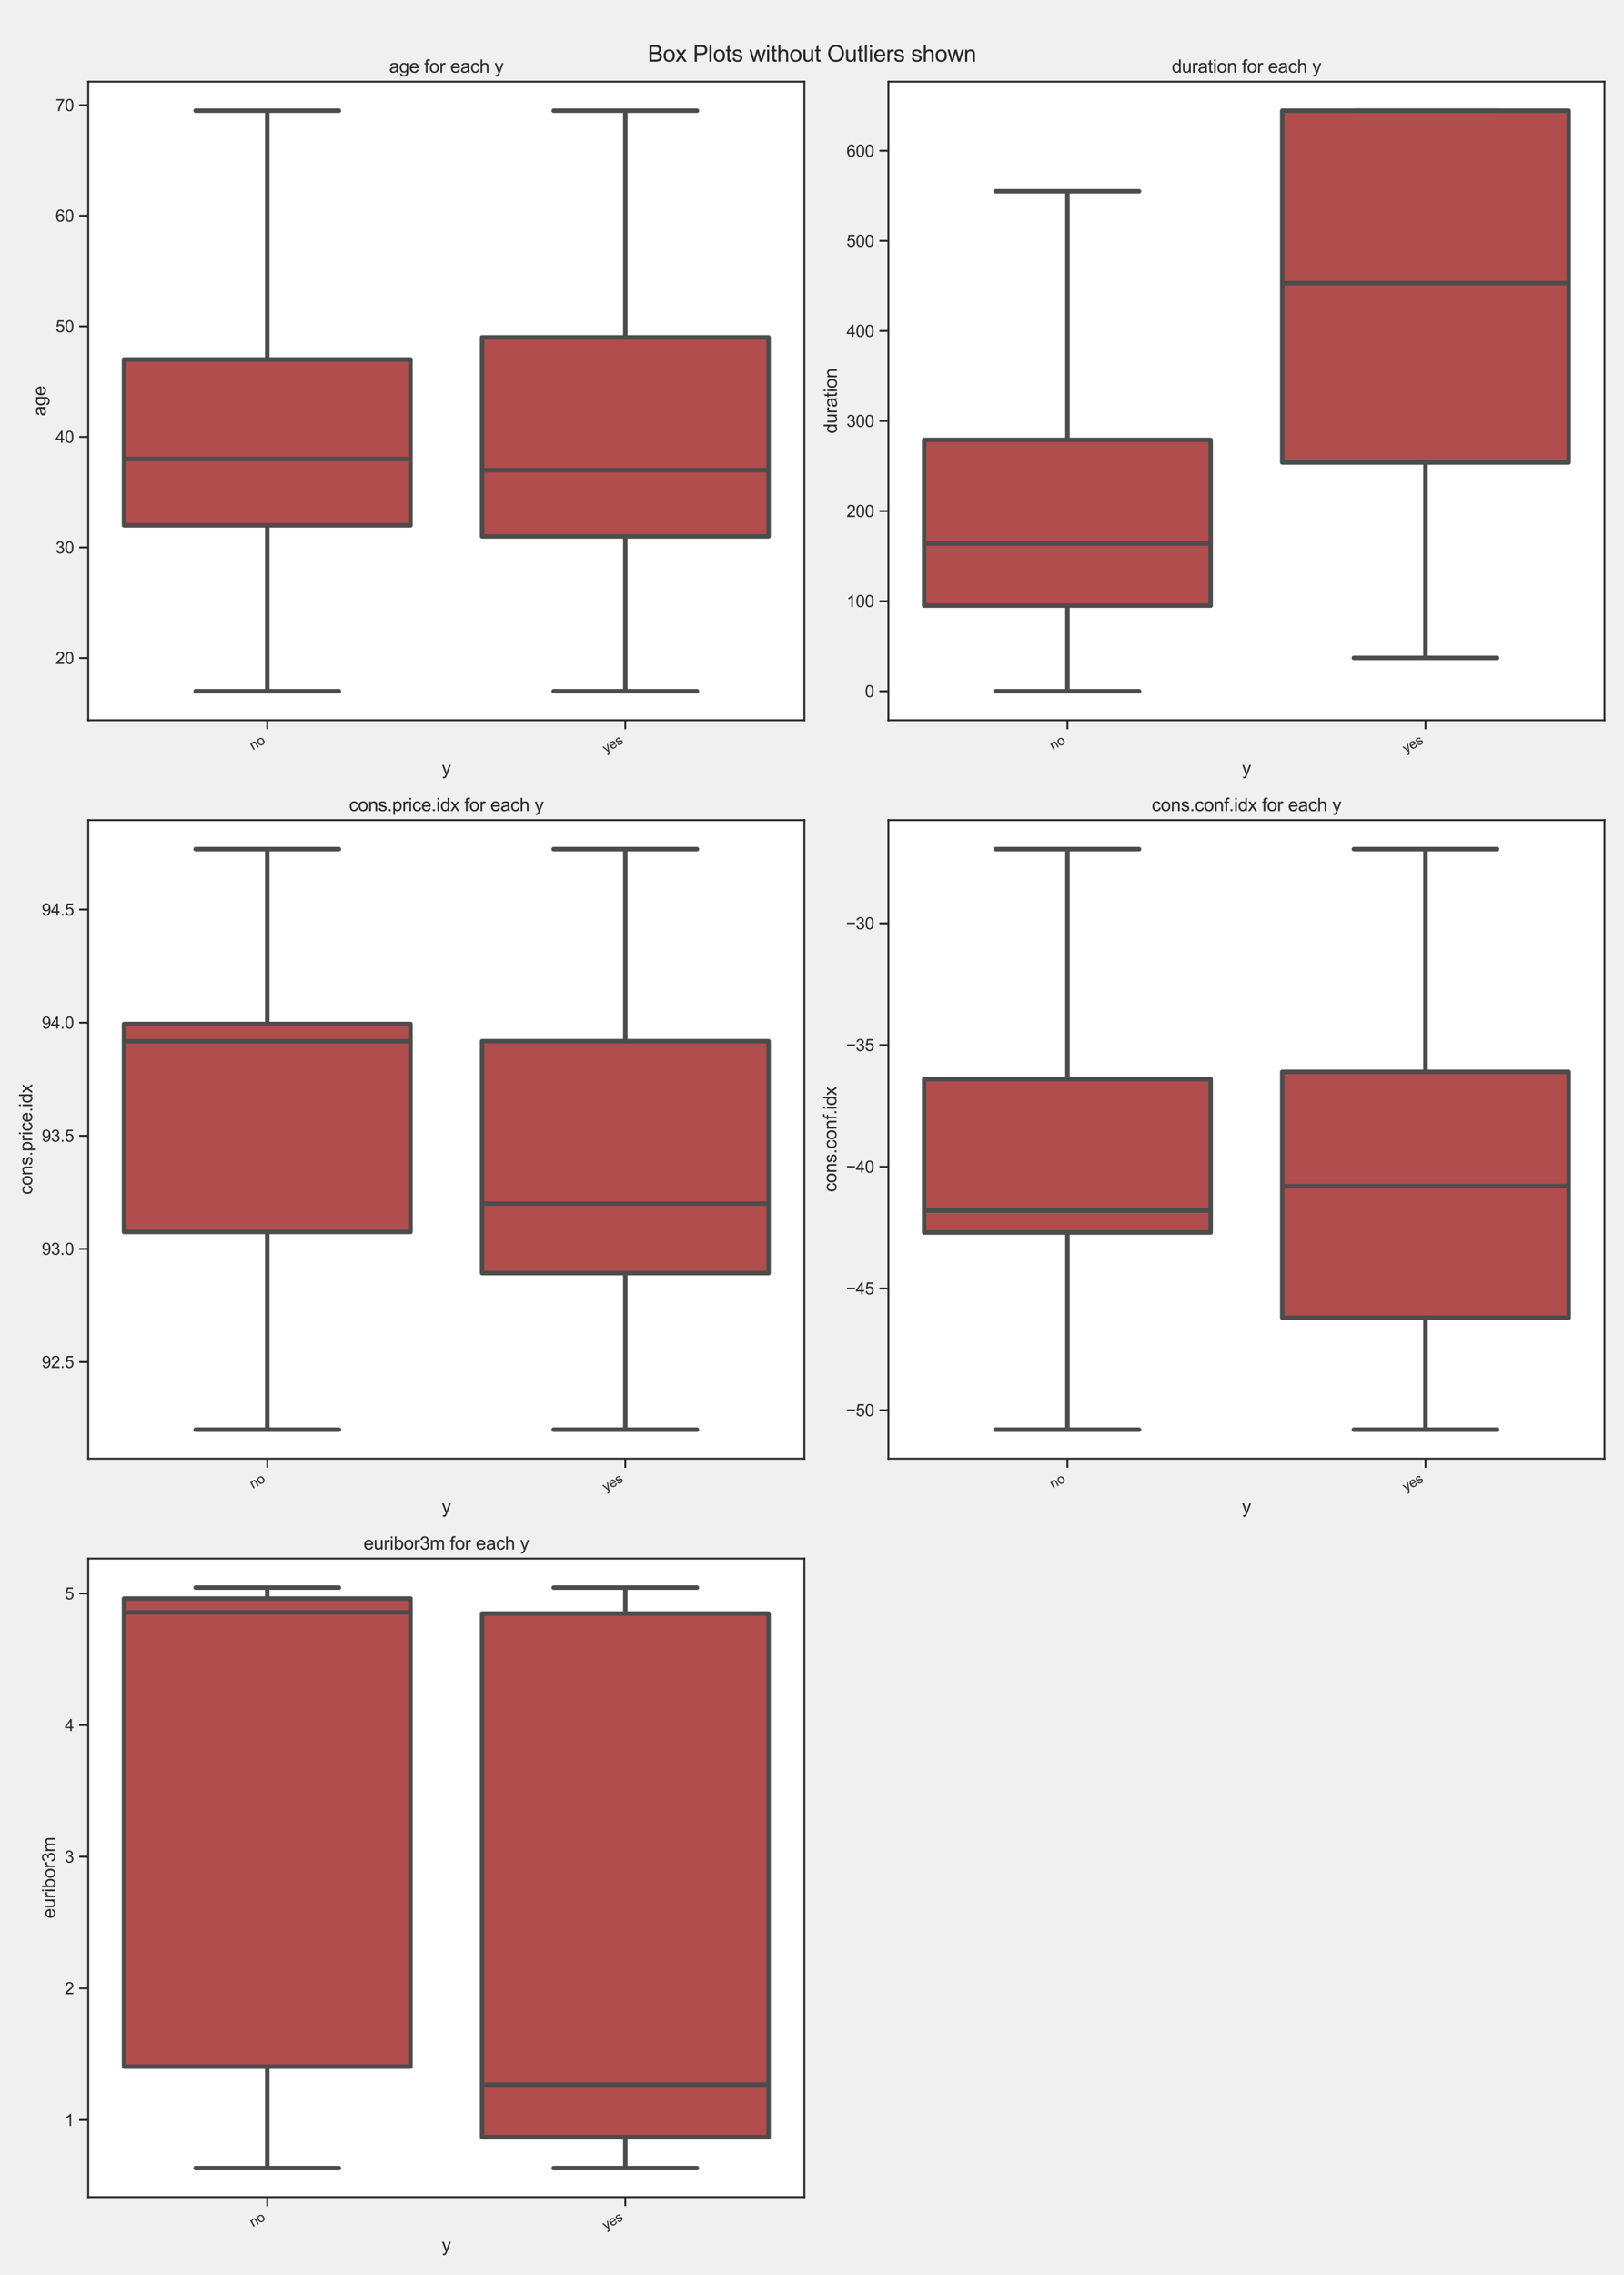 <?xml version="1.0" encoding="utf-8" standalone="no"?>
<!DOCTYPE svg PUBLIC "-//W3C//DTD SVG 1.1//EN"
  "http://www.w3.org/Graphics/SVG/1.1/DTD/svg11.dtd">
<svg xmlns:xlink="http://www.w3.org/1999/xlink" width="1080pt" height="1512pt" viewBox="0 0 1080 1512" xmlns="http://www.w3.org/2000/svg" version="1.1">
 <defs>
  <style type="text/css">*{stroke-linejoin: round; stroke-linecap: butt}</style>
 </defs>
 <g id="figure_1">
  <g id="patch_1">
   <path d="M 0 1512 
L 1080 1512 
L 1080 0 
L 0 0 
z
" style="fill: #f0f0f0"/>
  </g>
  <g id="axes_1">
   <g id="patch_2">
    <path d="M 58.68 478.675 
L 534.915 478.675 
L 534.915 54.296 
L 58.68 54.296 
z
" style="fill: #ffffff"/>
   </g>
   <g id="matplotlib.axis_1">
    <g id="xtick_1">
     <g id="line2d_1">
      <defs>
       <path id="ma56e992028" d="M 0 0 
L 0 6 
" style="stroke: #262626; stroke-width: 1.25"/>
      </defs>
      <g>
       <use xlink:href="#ma56e992028" x="177.739" y="478.675" style="fill: #262626; stroke: #262626; stroke-width: 1.25"/>
      </g>
     </g>
     <g id="text_1">
      <!-- no -->
      <g style="fill: #262626" transform="translate(168.176 498.759) rotate(-30) scale(0.09 -0.09)">
       <defs>
        <path id="ArialMT-6e" d="M 422 0 
L 422 3319 
L 928 3319 
L 928 2847 
Q 1294 3394 1984 3394 
Q 2284 3394 2536 3286 
Q 2788 3178 2913 3003 
Q 3038 2828 3088 2588 
Q 3119 2431 3119 2041 
L 3119 0 
L 2556 0 
L 2556 2019 
Q 2556 2363 2490 2533 
Q 2425 2703 2258 2804 
Q 2091 2906 1866 2906 
Q 1506 2906 1245 2678 
Q 984 2450 984 1813 
L 984 0 
L 422 0 
z
" transform="scale(0.016)"/>
        <path id="ArialMT-6f" d="M 213 1659 
Q 213 2581 725 3025 
Q 1153 3394 1769 3394 
Q 2453 3394 2887 2945 
Q 3322 2497 3322 1706 
Q 3322 1066 3130 698 
Q 2938 331 2570 128 
Q 2203 -75 1769 -75 
Q 1072 -75 642 372 
Q 213 819 213 1659 
z
M 791 1659 
Q 791 1022 1069 705 
Q 1347 388 1769 388 
Q 2188 388 2466 706 
Q 2744 1025 2744 1678 
Q 2744 2294 2464 2611 
Q 2184 2928 1769 2928 
Q 1347 2928 1069 2612 
Q 791 2297 791 1659 
z
" transform="scale(0.016)"/>
       </defs>
       <use xlink:href="#ArialMT-6e"/>
       <use xlink:href="#ArialMT-6f" x="55.615"/>
      </g>
     </g>
    </g>
    <g id="xtick_2">
     <g id="line2d_2">
      <g>
       <use xlink:href="#ma56e992028" x="415.856" y="478.675" style="fill: #262626; stroke: #262626; stroke-width: 1.25"/>
      </g>
     </g>
     <g id="text_2">
      <!-- yes -->
      <g style="fill: #262626" transform="translate(402.781 500.665) rotate(-30) scale(0.09 -0.09)">
       <defs>
        <path id="ArialMT-79" d="M 397 -1278 
L 334 -750 
Q 519 -800 656 -800 
Q 844 -800 956 -737 
Q 1069 -675 1141 -563 
Q 1194 -478 1313 -144 
Q 1328 -97 1363 -6 
L 103 3319 
L 709 3319 
L 1400 1397 
Q 1534 1031 1641 628 
Q 1738 1016 1872 1384 
L 2581 3319 
L 3144 3319 
L 1881 -56 
Q 1678 -603 1566 -809 
Q 1416 -1088 1222 -1217 
Q 1028 -1347 759 -1347 
Q 597 -1347 397 -1278 
z
" transform="scale(0.016)"/>
        <path id="ArialMT-65" d="M 2694 1069 
L 3275 997 
Q 3138 488 2766 206 
Q 2394 -75 1816 -75 
Q 1088 -75 661 373 
Q 234 822 234 1631 
Q 234 2469 665 2931 
Q 1097 3394 1784 3394 
Q 2450 3394 2872 2941 
Q 3294 2488 3294 1666 
Q 3294 1616 3291 1516 
L 816 1516 
Q 847 969 1125 678 
Q 1403 388 1819 388 
Q 2128 388 2347 550 
Q 2566 713 2694 1069 
z
M 847 1978 
L 2700 1978 
Q 2663 2397 2488 2606 
Q 2219 2931 1791 2931 
Q 1403 2931 1139 2672 
Q 875 2413 847 1978 
z
" transform="scale(0.016)"/>
        <path id="ArialMT-73" d="M 197 991 
L 753 1078 
Q 800 744 1014 566 
Q 1228 388 1613 388 
Q 2000 388 2187 545 
Q 2375 703 2375 916 
Q 2375 1106 2209 1216 
Q 2094 1291 1634 1406 
Q 1016 1563 777 1677 
Q 538 1791 414 1992 
Q 291 2194 291 2438 
Q 291 2659 392 2848 
Q 494 3038 669 3163 
Q 800 3259 1026 3326 
Q 1253 3394 1513 3394 
Q 1903 3394 2198 3281 
Q 2494 3169 2634 2976 
Q 2775 2784 2828 2463 
L 2278 2388 
Q 2241 2644 2061 2787 
Q 1881 2931 1553 2931 
Q 1166 2931 1000 2803 
Q 834 2675 834 2503 
Q 834 2394 903 2306 
Q 972 2216 1119 2156 
Q 1203 2125 1616 2013 
Q 2213 1853 2448 1751 
Q 2684 1650 2818 1456 
Q 2953 1263 2953 975 
Q 2953 694 2789 445 
Q 2625 197 2315 61 
Q 2006 -75 1616 -75 
Q 969 -75 630 194 
Q 291 463 197 991 
z
" transform="scale(0.016)"/>
       </defs>
       <use xlink:href="#ArialMT-79"/>
       <use xlink:href="#ArialMT-65" x="50"/>
       <use xlink:href="#ArialMT-73" x="105.615"/>
      </g>
     </g>
    </g>
    <g id="text_3">
     <!-- y -->
     <g style="fill: #262626" transform="translate(293.798 514.754) scale(0.12 -0.12)">
      <use xlink:href="#ArialMT-79"/>
     </g>
    </g>
   </g>
   <g id="matplotlib.axis_2">
    <g id="ytick_1">
     <g id="line2d_3">
      <defs>
       <path id="m5e80b7e2cd" d="M 0 0 
L -6 0 
" style="stroke: #262626; stroke-width: 1.25"/>
      </defs>
      <g>
       <use xlink:href="#m5e80b7e2cd" x="58.68" y="437.339" style="fill: #262626; stroke: #262626; stroke-width: 1.25"/>
      </g>
     </g>
     <g id="text_4">
      <!-- 20 -->
      <g style="fill: #262626" transform="translate(36.946 441.276) scale(0.11 -0.11)">
       <defs>
        <path id="ArialMT-32" d="M 3222 541 
L 3222 0 
L 194 0 
Q 188 203 259 391 
Q 375 700 629 1000 
Q 884 1300 1366 1694 
Q 2113 2306 2375 2664 
Q 2638 3022 2638 3341 
Q 2638 3675 2398 3904 
Q 2159 4134 1775 4134 
Q 1369 4134 1125 3890 
Q 881 3647 878 3216 
L 300 3275 
Q 359 3922 746 4261 
Q 1134 4600 1788 4600 
Q 2447 4600 2831 4234 
Q 3216 3869 3216 3328 
Q 3216 3053 3103 2787 
Q 2991 2522 2730 2228 
Q 2469 1934 1863 1422 
Q 1356 997 1212 845 
Q 1069 694 975 541 
L 3222 541 
z
" transform="scale(0.016)"/>
        <path id="ArialMT-30" d="M 266 2259 
Q 266 3072 433 3567 
Q 600 4063 929 4331 
Q 1259 4600 1759 4600 
Q 2128 4600 2406 4451 
Q 2684 4303 2865 4023 
Q 3047 3744 3150 3342 
Q 3253 2941 3253 2259 
Q 3253 1453 3087 958 
Q 2922 463 2592 192 
Q 2263 -78 1759 -78 
Q 1097 -78 719 397 
Q 266 969 266 2259 
z
M 844 2259 
Q 844 1131 1108 757 
Q 1372 384 1759 384 
Q 2147 384 2411 759 
Q 2675 1134 2675 2259 
Q 2675 3391 2411 3762 
Q 2147 4134 1753 4134 
Q 1366 4134 1134 3806 
Q 844 3388 844 2259 
z
" transform="scale(0.016)"/>
       </defs>
       <use xlink:href="#ArialMT-32"/>
       <use xlink:href="#ArialMT-30" x="55.615"/>
      </g>
     </g>
    </g>
    <g id="ytick_2">
     <g id="line2d_4">
      <g>
       <use xlink:href="#m5e80b7e2cd" x="58.68" y="363.854" style="fill: #262626; stroke: #262626; stroke-width: 1.25"/>
      </g>
     </g>
     <g id="text_5">
      <!-- 30 -->
      <g style="fill: #262626" transform="translate(36.946 367.791) scale(0.11 -0.11)">
       <defs>
        <path id="ArialMT-33" d="M 269 1209 
L 831 1284 
Q 928 806 1161 595 
Q 1394 384 1728 384 
Q 2125 384 2398 659 
Q 2672 934 2672 1341 
Q 2672 1728 2419 1979 
Q 2166 2231 1775 2231 
Q 1616 2231 1378 2169 
L 1441 2663 
Q 1497 2656 1531 2656 
Q 1891 2656 2178 2843 
Q 2466 3031 2466 3422 
Q 2466 3731 2256 3934 
Q 2047 4138 1716 4138 
Q 1388 4138 1169 3931 
Q 950 3725 888 3313 
L 325 3413 
Q 428 3978 793 4289 
Q 1159 4600 1703 4600 
Q 2078 4600 2393 4439 
Q 2709 4278 2876 4000 
Q 3044 3722 3044 3409 
Q 3044 3113 2884 2869 
Q 2725 2625 2413 2481 
Q 2819 2388 3044 2092 
Q 3269 1797 3269 1353 
Q 3269 753 2831 336 
Q 2394 -81 1725 -81 
Q 1122 -81 723 278 
Q 325 638 269 1209 
z
" transform="scale(0.016)"/>
       </defs>
       <use xlink:href="#ArialMT-33"/>
       <use xlink:href="#ArialMT-30" x="55.615"/>
      </g>
     </g>
    </g>
    <g id="ytick_3">
     <g id="line2d_5">
      <g>
       <use xlink:href="#m5e80b7e2cd" x="58.68" y="290.368" style="fill: #262626; stroke: #262626; stroke-width: 1.25"/>
      </g>
     </g>
     <g id="text_6">
      <!-- 40 -->
      <g style="fill: #262626" transform="translate(36.946 294.305) scale(0.11 -0.11)">
       <defs>
        <path id="ArialMT-34" d="M 2069 0 
L 2069 1097 
L 81 1097 
L 81 1613 
L 2172 4581 
L 2631 4581 
L 2631 1613 
L 3250 1613 
L 3250 1097 
L 2631 1097 
L 2631 0 
L 2069 0 
z
M 2069 1613 
L 2069 3678 
L 634 1613 
L 2069 1613 
z
" transform="scale(0.016)"/>
       </defs>
       <use xlink:href="#ArialMT-34"/>
       <use xlink:href="#ArialMT-30" x="55.615"/>
      </g>
     </g>
    </g>
    <g id="ytick_4">
     <g id="line2d_6">
      <g>
       <use xlink:href="#m5e80b7e2cd" x="58.68" y="216.883" style="fill: #262626; stroke: #262626; stroke-width: 1.25"/>
      </g>
     </g>
     <g id="text_7">
      <!-- 50 -->
      <g style="fill: #262626" transform="translate(36.946 220.82) scale(0.11 -0.11)">
       <defs>
        <path id="ArialMT-35" d="M 266 1200 
L 856 1250 
Q 922 819 1161 601 
Q 1400 384 1738 384 
Q 2144 384 2425 690 
Q 2706 997 2706 1503 
Q 2706 1984 2436 2262 
Q 2166 2541 1728 2541 
Q 1456 2541 1237 2417 
Q 1019 2294 894 2097 
L 366 2166 
L 809 4519 
L 3088 4519 
L 3088 3981 
L 1259 3981 
L 1013 2750 
Q 1425 3038 1878 3038 
Q 2478 3038 2890 2622 
Q 3303 2206 3303 1553 
Q 3303 931 2941 478 
Q 2500 -78 1738 -78 
Q 1113 -78 717 272 
Q 322 622 266 1200 
z
" transform="scale(0.016)"/>
       </defs>
       <use xlink:href="#ArialMT-35"/>
       <use xlink:href="#ArialMT-30" x="55.615"/>
      </g>
     </g>
    </g>
    <g id="ytick_5">
     <g id="line2d_7">
      <g>
       <use xlink:href="#m5e80b7e2cd" x="58.68" y="143.397" style="fill: #262626; stroke: #262626; stroke-width: 1.25"/>
      </g>
     </g>
     <g id="text_8">
      <!-- 60 -->
      <g style="fill: #262626" transform="translate(36.946 147.334) scale(0.11 -0.11)">
       <defs>
        <path id="ArialMT-36" d="M 3184 3459 
L 2625 3416 
Q 2550 3747 2413 3897 
Q 2184 4138 1850 4138 
Q 1581 4138 1378 3988 
Q 1113 3794 959 3422 
Q 806 3050 800 2363 
Q 1003 2672 1297 2822 
Q 1591 2972 1913 2972 
Q 2475 2972 2870 2558 
Q 3266 2144 3266 1488 
Q 3266 1056 3080 686 
Q 2894 316 2569 119 
Q 2244 -78 1831 -78 
Q 1128 -78 684 439 
Q 241 956 241 2144 
Q 241 3472 731 4075 
Q 1159 4600 1884 4600 
Q 2425 4600 2770 4297 
Q 3116 3994 3184 3459 
z
M 888 1484 
Q 888 1194 1011 928 
Q 1134 663 1356 523 
Q 1578 384 1822 384 
Q 2178 384 2434 671 
Q 2691 959 2691 1453 
Q 2691 1928 2437 2201 
Q 2184 2475 1800 2475 
Q 1419 2475 1153 2201 
Q 888 1928 888 1484 
z
" transform="scale(0.016)"/>
       </defs>
       <use xlink:href="#ArialMT-36"/>
       <use xlink:href="#ArialMT-30" x="55.615"/>
      </g>
     </g>
    </g>
    <g id="ytick_6">
     <g id="line2d_8">
      <g>
       <use xlink:href="#m5e80b7e2cd" x="58.68" y="69.912" style="fill: #262626; stroke: #262626; stroke-width: 1.25"/>
      </g>
     </g>
     <g id="text_9">
      <!-- 70 -->
      <g style="fill: #262626" transform="translate(36.946 73.849) scale(0.11 -0.11)">
       <defs>
        <path id="ArialMT-37" d="M 303 3981 
L 303 4522 
L 3269 4522 
L 3269 4084 
Q 2831 3619 2401 2847 
Q 1972 2075 1738 1259 
Q 1569 684 1522 0 
L 944 0 
Q 953 541 1156 1306 
Q 1359 2072 1739 2783 
Q 2119 3494 2547 3981 
L 303 3981 
z
" transform="scale(0.016)"/>
       </defs>
       <use xlink:href="#ArialMT-37"/>
       <use xlink:href="#ArialMT-30" x="55.615"/>
      </g>
     </g>
    </g>
    <g id="text_10">
     <!-- age -->
     <g style="fill: #262626" transform="translate(30.42 276.495) rotate(-90) scale(0.12 -0.12)">
      <defs>
       <path id="ArialMT-61" d="M 2588 409 
Q 2275 144 1986 34 
Q 1697 -75 1366 -75 
Q 819 -75 525 192 
Q 231 459 231 875 
Q 231 1119 342 1320 
Q 453 1522 633 1644 
Q 813 1766 1038 1828 
Q 1203 1872 1538 1913 
Q 2219 1994 2541 2106 
Q 2544 2222 2544 2253 
Q 2544 2597 2384 2738 
Q 2169 2928 1744 2928 
Q 1347 2928 1158 2789 
Q 969 2650 878 2297 
L 328 2372 
Q 403 2725 575 2942 
Q 747 3159 1072 3276 
Q 1397 3394 1825 3394 
Q 2250 3394 2515 3294 
Q 2781 3194 2906 3042 
Q 3031 2891 3081 2659 
Q 3109 2516 3109 2141 
L 3109 1391 
Q 3109 606 3145 398 
Q 3181 191 3288 0 
L 2700 0 
Q 2613 175 2588 409 
z
M 2541 1666 
Q 2234 1541 1622 1453 
Q 1275 1403 1131 1340 
Q 988 1278 909 1158 
Q 831 1038 831 891 
Q 831 666 1001 516 
Q 1172 366 1500 366 
Q 1825 366 2078 508 
Q 2331 650 2450 897 
Q 2541 1088 2541 1459 
L 2541 1666 
z
" transform="scale(0.016)"/>
       <path id="ArialMT-67" d="M 319 -275 
L 866 -356 
Q 900 -609 1056 -725 
Q 1266 -881 1628 -881 
Q 2019 -881 2231 -725 
Q 2444 -569 2519 -288 
Q 2563 -116 2559 434 
Q 2191 0 1641 0 
Q 956 0 581 494 
Q 206 988 206 1678 
Q 206 2153 378 2554 
Q 550 2956 876 3175 
Q 1203 3394 1644 3394 
Q 2231 3394 2613 2919 
L 2613 3319 
L 3131 3319 
L 3131 450 
Q 3131 -325 2973 -648 
Q 2816 -972 2473 -1159 
Q 2131 -1347 1631 -1347 
Q 1038 -1347 672 -1080 
Q 306 -813 319 -275 
z
M 784 1719 
Q 784 1066 1043 766 
Q 1303 466 1694 466 
Q 2081 466 2343 764 
Q 2606 1063 2606 1700 
Q 2606 2309 2336 2618 
Q 2066 2928 1684 2928 
Q 1309 2928 1046 2623 
Q 784 2319 784 1719 
z
" transform="scale(0.016)"/>
      </defs>
      <use xlink:href="#ArialMT-61"/>
      <use xlink:href="#ArialMT-67" x="55.615"/>
      <use xlink:href="#ArialMT-65" x="111.23"/>
     </g>
    </g>
   </g>
   <g id="patch_3">
    <path d="M 82.492 349.157 
L 272.986 349.157 
L 272.986 238.929 
L 82.492 238.929 
L 82.492 349.157 
z
" clip-path="url(#p82aac3e88a)" style="fill: #b24d4e; stroke: #4c4c4c; stroke-width: 3; stroke-linejoin: miter"/>
   </g>
   <g id="line2d_9">
    <path d="M 177.739 349.157 
L 177.739 459.385 
" clip-path="url(#p82aac3e88a)" style="fill: none; stroke: #4c4c4c; stroke-width: 3"/>
   </g>
   <g id="line2d_10">
    <path d="M 177.739 238.929 
L 177.739 73.586 
" clip-path="url(#p82aac3e88a)" style="fill: none; stroke: #4c4c4c; stroke-width: 3"/>
   </g>
   <g id="line2d_11">
    <path d="M 130.115 459.385 
L 225.362 459.385 
" clip-path="url(#p82aac3e88a)" style="fill: none; stroke: #4c4c4c; stroke-width: 3; stroke-linecap: round"/>
   </g>
   <g id="line2d_12">
    <path d="M 130.115 73.586 
L 225.362 73.586 
" clip-path="url(#p82aac3e88a)" style="fill: none; stroke: #4c4c4c; stroke-width: 3; stroke-linecap: round"/>
   </g>
   <g id="patch_4">
    <path d="M 320.609 356.505 
L 511.103 356.505 
L 511.103 224.231 
L 320.609 224.231 
L 320.609 356.505 
z
" clip-path="url(#p82aac3e88a)" style="fill: #b24d4e; stroke: #4c4c4c; stroke-width: 3; stroke-linejoin: miter"/>
   </g>
   <g id="line2d_13">
    <path d="M 415.856 356.505 
L 415.856 459.385 
" clip-path="url(#p82aac3e88a)" style="fill: none; stroke: #4c4c4c; stroke-width: 3"/>
   </g>
   <g id="line2d_14">
    <path d="M 415.856 224.231 
L 415.856 73.586 
" clip-path="url(#p82aac3e88a)" style="fill: none; stroke: #4c4c4c; stroke-width: 3"/>
   </g>
   <g id="line2d_15">
    <path d="M 368.233 459.385 
L 463.48 459.385 
" clip-path="url(#p82aac3e88a)" style="fill: none; stroke: #4c4c4c; stroke-width: 3; stroke-linecap: round"/>
   </g>
   <g id="line2d_16">
    <path d="M 368.233 73.586 
L 463.48 73.586 
" clip-path="url(#p82aac3e88a)" style="fill: none; stroke: #4c4c4c; stroke-width: 3; stroke-linecap: round"/>
   </g>
   <g id="line2d_17">
    <path d="M 82.492 305.066 
L 272.986 305.066 
" clip-path="url(#p82aac3e88a)" style="fill: none; stroke: #4c4c4c; stroke-width: 3"/>
   </g>
   <g id="line2d_18">
    <path d="M 320.609 312.414 
L 511.103 312.414 
" clip-path="url(#p82aac3e88a)" style="fill: none; stroke: #4c4c4c; stroke-width: 3"/>
   </g>
   <g id="patch_5">
    <path d="M 58.68 478.675 
L 58.68 54.296 
" style="fill: none; stroke: #262626; stroke-width: 1.25; stroke-linejoin: miter; stroke-linecap: square"/>
   </g>
   <g id="patch_6">
    <path d="M 534.915 478.675 
L 534.915 54.296 
" style="fill: none; stroke: #262626; stroke-width: 1.25; stroke-linejoin: miter; stroke-linecap: square"/>
   </g>
   <g id="patch_7">
    <path d="M 58.68 478.675 
L 534.915 478.675 
" style="fill: none; stroke: #262626; stroke-width: 1.25; stroke-linejoin: miter; stroke-linecap: square"/>
   </g>
   <g id="patch_8">
    <path d="M 58.68 54.296 
L 534.915 54.296 
" style="fill: none; stroke: #262626; stroke-width: 1.25; stroke-linejoin: miter; stroke-linecap: square"/>
   </g>
   <g id="text_11">
    <!-- age for each y -->
    <g style="fill: #262626" transform="translate(258.776 48.296) scale(0.12 -0.12)">
     <defs>
      <path id="ArialMT-20" transform="scale(0.016)"/>
      <path id="ArialMT-66" d="M 556 0 
L 556 2881 
L 59 2881 
L 59 3319 
L 556 3319 
L 556 3672 
Q 556 4006 616 4169 
Q 697 4388 901 4523 
Q 1106 4659 1475 4659 
Q 1713 4659 2000 4603 
L 1916 4113 
Q 1741 4144 1584 4144 
Q 1328 4144 1222 4034 
Q 1116 3925 1116 3625 
L 1116 3319 
L 1763 3319 
L 1763 2881 
L 1116 2881 
L 1116 0 
L 556 0 
z
" transform="scale(0.016)"/>
      <path id="ArialMT-72" d="M 416 0 
L 416 3319 
L 922 3319 
L 922 2816 
Q 1116 3169 1280 3281 
Q 1444 3394 1641 3394 
Q 1925 3394 2219 3213 
L 2025 2691 
Q 1819 2813 1613 2813 
Q 1428 2813 1281 2702 
Q 1134 2591 1072 2394 
Q 978 2094 978 1738 
L 978 0 
L 416 0 
z
" transform="scale(0.016)"/>
      <path id="ArialMT-63" d="M 2588 1216 
L 3141 1144 
Q 3050 572 2676 248 
Q 2303 -75 1759 -75 
Q 1078 -75 664 370 
Q 250 816 250 1647 
Q 250 2184 428 2587 
Q 606 2991 970 3192 
Q 1334 3394 1763 3394 
Q 2303 3394 2647 3120 
Q 2991 2847 3088 2344 
L 2541 2259 
Q 2463 2594 2264 2762 
Q 2066 2931 1784 2931 
Q 1359 2931 1093 2626 
Q 828 2322 828 1663 
Q 828 994 1084 691 
Q 1341 388 1753 388 
Q 2084 388 2306 591 
Q 2528 794 2588 1216 
z
" transform="scale(0.016)"/>
      <path id="ArialMT-68" d="M 422 0 
L 422 4581 
L 984 4581 
L 984 2938 
Q 1378 3394 1978 3394 
Q 2347 3394 2619 3248 
Q 2891 3103 3008 2847 
Q 3125 2591 3125 2103 
L 3125 0 
L 2563 0 
L 2563 2103 
Q 2563 2525 2380 2717 
Q 2197 2909 1863 2909 
Q 1613 2909 1392 2779 
Q 1172 2650 1078 2428 
Q 984 2206 984 1816 
L 984 0 
L 422 0 
z
" transform="scale(0.016)"/>
     </defs>
     <use xlink:href="#ArialMT-61"/>
     <use xlink:href="#ArialMT-67" x="55.615"/>
     <use xlink:href="#ArialMT-65" x="111.23"/>
     <use xlink:href="#ArialMT-20" x="166.846"/>
     <use xlink:href="#ArialMT-66" x="194.629"/>
     <use xlink:href="#ArialMT-6f" x="222.412"/>
     <use xlink:href="#ArialMT-72" x="278.027"/>
     <use xlink:href="#ArialMT-20" x="311.328"/>
     <use xlink:href="#ArialMT-65" x="339.111"/>
     <use xlink:href="#ArialMT-61" x="394.727"/>
     <use xlink:href="#ArialMT-63" x="450.342"/>
     <use xlink:href="#ArialMT-68" x="500.342"/>
     <use xlink:href="#ArialMT-20" x="555.957"/>
     <use xlink:href="#ArialMT-79" x="583.74"/>
    </g>
   </g>
  </g>
  <g id="axes_2">
   <g id="patch_9">
    <path d="M 590.805 478.675 
L 1067.04 478.675 
L 1067.04 54.296 
L 590.805 54.296 
z
" style="fill: #ffffff"/>
   </g>
   <g id="matplotlib.axis_3">
    <g id="xtick_3">
     <g id="line2d_19">
      <g>
       <use xlink:href="#ma56e992028" x="709.864" y="478.675" style="fill: #262626; stroke: #262626; stroke-width: 1.25"/>
      </g>
     </g>
     <g id="text_12">
      <!-- no -->
      <g style="fill: #262626" transform="translate(700.301 498.759) rotate(-30) scale(0.09 -0.09)">
       <use xlink:href="#ArialMT-6e"/>
       <use xlink:href="#ArialMT-6f" x="55.615"/>
      </g>
     </g>
    </g>
    <g id="xtick_4">
     <g id="line2d_20">
      <g>
       <use xlink:href="#ma56e992028" x="947.981" y="478.675" style="fill: #262626; stroke: #262626; stroke-width: 1.25"/>
      </g>
     </g>
     <g id="text_13">
      <!-- yes -->
      <g style="fill: #262626" transform="translate(934.906 500.665) rotate(-30) scale(0.09 -0.09)">
       <use xlink:href="#ArialMT-79"/>
       <use xlink:href="#ArialMT-65" x="50"/>
       <use xlink:href="#ArialMT-73" x="105.615"/>
      </g>
     </g>
    </g>
    <g id="text_14">
     <!-- y -->
     <g style="fill: #262626" transform="translate(825.923 514.754) scale(0.12 -0.12)">
      <use xlink:href="#ArialMT-79"/>
     </g>
    </g>
   </g>
   <g id="matplotlib.axis_4">
    <g id="ytick_7">
     <g id="line2d_21">
      <g>
       <use xlink:href="#m5e80b7e2cd" x="590.805" y="459.385" style="fill: #262626; stroke: #262626; stroke-width: 1.25"/>
      </g>
     </g>
     <g id="text_15">
      <!-- 0 -->
      <g style="fill: #262626" transform="translate(575.188 463.322) scale(0.11 -0.11)">
       <use xlink:href="#ArialMT-30"/>
      </g>
     </g>
    </g>
    <g id="ytick_8">
     <g id="line2d_22">
      <g>
       <use xlink:href="#m5e80b7e2cd" x="590.805" y="399.525" style="fill: #262626; stroke: #262626; stroke-width: 1.25"/>
      </g>
     </g>
     <g id="text_16">
      <!-- 100 -->
      <g style="fill: #262626" transform="translate(562.954 403.462) scale(0.11 -0.11)">
       <defs>
        <path id="ArialMT-31" d="M 2384 0 
L 1822 0 
L 1822 3584 
Q 1619 3391 1289 3197 
Q 959 3003 697 2906 
L 697 3450 
Q 1169 3672 1522 3987 
Q 1875 4303 2022 4600 
L 2384 4600 
L 2384 0 
z
" transform="scale(0.016)"/>
       </defs>
       <use xlink:href="#ArialMT-31"/>
       <use xlink:href="#ArialMT-30" x="55.615"/>
       <use xlink:href="#ArialMT-30" x="111.23"/>
      </g>
     </g>
    </g>
    <g id="ytick_9">
     <g id="line2d_23">
      <g>
       <use xlink:href="#m5e80b7e2cd" x="590.805" y="339.665" style="fill: #262626; stroke: #262626; stroke-width: 1.25"/>
      </g>
     </g>
     <g id="text_17">
      <!-- 200 -->
      <g style="fill: #262626" transform="translate(562.954 343.602) scale(0.11 -0.11)">
       <use xlink:href="#ArialMT-32"/>
       <use xlink:href="#ArialMT-30" x="55.615"/>
       <use xlink:href="#ArialMT-30" x="111.23"/>
      </g>
     </g>
    </g>
    <g id="ytick_10">
     <g id="line2d_24">
      <g>
       <use xlink:href="#m5e80b7e2cd" x="590.805" y="279.805" style="fill: #262626; stroke: #262626; stroke-width: 1.25"/>
      </g>
     </g>
     <g id="text_18">
      <!-- 300 -->
      <g style="fill: #262626" transform="translate(562.954 283.741) scale(0.11 -0.11)">
       <use xlink:href="#ArialMT-33"/>
       <use xlink:href="#ArialMT-30" x="55.615"/>
       <use xlink:href="#ArialMT-30" x="111.23"/>
      </g>
     </g>
    </g>
    <g id="ytick_11">
     <g id="line2d_25">
      <g>
       <use xlink:href="#m5e80b7e2cd" x="590.805" y="219.944" style="fill: #262626; stroke: #262626; stroke-width: 1.25"/>
      </g>
     </g>
     <g id="text_19">
      <!-- 400 -->
      <g style="fill: #262626" transform="translate(562.954 223.881) scale(0.11 -0.11)">
       <use xlink:href="#ArialMT-34"/>
       <use xlink:href="#ArialMT-30" x="55.615"/>
       <use xlink:href="#ArialMT-30" x="111.23"/>
      </g>
     </g>
    </g>
    <g id="ytick_12">
     <g id="line2d_26">
      <g>
       <use xlink:href="#m5e80b7e2cd" x="590.805" y="160.084" style="fill: #262626; stroke: #262626; stroke-width: 1.25"/>
      </g>
     </g>
     <g id="text_20">
      <!-- 500 -->
      <g style="fill: #262626" transform="translate(562.954 164.021) scale(0.11 -0.11)">
       <use xlink:href="#ArialMT-35"/>
       <use xlink:href="#ArialMT-30" x="55.615"/>
       <use xlink:href="#ArialMT-30" x="111.23"/>
      </g>
     </g>
    </g>
    <g id="ytick_13">
     <g id="line2d_27">
      <g>
       <use xlink:href="#m5e80b7e2cd" x="590.805" y="100.224" style="fill: #262626; stroke: #262626; stroke-width: 1.25"/>
      </g>
     </g>
     <g id="text_21">
      <!-- 600 -->
      <g style="fill: #262626" transform="translate(562.954 104.161) scale(0.11 -0.11)">
       <use xlink:href="#ArialMT-36"/>
       <use xlink:href="#ArialMT-30" x="55.615"/>
       <use xlink:href="#ArialMT-30" x="111.23"/>
      </g>
     </g>
    </g>
    <g id="text_22">
     <!-- duration -->
     <g style="fill: #262626" transform="translate(556.569 288.166) rotate(-90) scale(0.12 -0.12)">
      <defs>
       <path id="ArialMT-64" d="M 2575 0 
L 2575 419 
Q 2259 -75 1647 -75 
Q 1250 -75 917 144 
Q 584 363 401 755 
Q 219 1147 219 1656 
Q 219 2153 384 2558 
Q 550 2963 881 3178 
Q 1213 3394 1622 3394 
Q 1922 3394 2156 3267 
Q 2391 3141 2538 2938 
L 2538 4581 
L 3097 4581 
L 3097 0 
L 2575 0 
z
M 797 1656 
Q 797 1019 1065 703 
Q 1334 388 1700 388 
Q 2069 388 2326 689 
Q 2584 991 2584 1609 
Q 2584 2291 2321 2609 
Q 2059 2928 1675 2928 
Q 1300 2928 1048 2622 
Q 797 2316 797 1656 
z
" transform="scale(0.016)"/>
       <path id="ArialMT-75" d="M 2597 0 
L 2597 488 
Q 2209 -75 1544 -75 
Q 1250 -75 995 37 
Q 741 150 617 320 
Q 494 491 444 738 
Q 409 903 409 1263 
L 409 3319 
L 972 3319 
L 972 1478 
Q 972 1038 1006 884 
Q 1059 663 1231 536 
Q 1403 409 1656 409 
Q 1909 409 2131 539 
Q 2353 669 2445 892 
Q 2538 1116 2538 1541 
L 2538 3319 
L 3100 3319 
L 3100 0 
L 2597 0 
z
" transform="scale(0.016)"/>
       <path id="ArialMT-74" d="M 1650 503 
L 1731 6 
Q 1494 -44 1306 -44 
Q 1000 -44 831 53 
Q 663 150 594 308 
Q 525 466 525 972 
L 525 2881 
L 113 2881 
L 113 3319 
L 525 3319 
L 525 4141 
L 1084 4478 
L 1084 3319 
L 1650 3319 
L 1650 2881 
L 1084 2881 
L 1084 941 
Q 1084 700 1114 631 
Q 1144 563 1211 522 
Q 1278 481 1403 481 
Q 1497 481 1650 503 
z
" transform="scale(0.016)"/>
       <path id="ArialMT-69" d="M 425 3934 
L 425 4581 
L 988 4581 
L 988 3934 
L 425 3934 
z
M 425 0 
L 425 3319 
L 988 3319 
L 988 0 
L 425 0 
z
" transform="scale(0.016)"/>
      </defs>
      <use xlink:href="#ArialMT-64"/>
      <use xlink:href="#ArialMT-75" x="55.615"/>
      <use xlink:href="#ArialMT-72" x="111.23"/>
      <use xlink:href="#ArialMT-61" x="144.531"/>
      <use xlink:href="#ArialMT-74" x="200.146"/>
      <use xlink:href="#ArialMT-69" x="227.93"/>
      <use xlink:href="#ArialMT-6f" x="250.146"/>
      <use xlink:href="#ArialMT-6e" x="305.762"/>
     </g>
    </g>
   </g>
   <g id="patch_10">
    <path d="M 614.617 402.518 
L 805.111 402.518 
L 805.111 292.375 
L 614.617 292.375 
L 614.617 402.518 
z
" clip-path="url(#p31a94feefb)" style="fill: #b24d4e; stroke: #4c4c4c; stroke-width: 3; stroke-linejoin: miter"/>
   </g>
   <g id="line2d_28">
    <path d="M 709.864 402.518 
L 709.864 459.385 
" clip-path="url(#p31a94feefb)" style="fill: none; stroke: #4c4c4c; stroke-width: 3"/>
   </g>
   <g id="line2d_29">
    <path d="M 709.864 292.375 
L 709.864 127.161 
" clip-path="url(#p31a94feefb)" style="fill: none; stroke: #4c4c4c; stroke-width: 3"/>
   </g>
   <g id="line2d_30">
    <path d="M 662.24 459.385 
L 757.487 459.385 
" clip-path="url(#p31a94feefb)" style="fill: none; stroke: #4c4c4c; stroke-width: 3; stroke-linecap: round"/>
   </g>
   <g id="line2d_31">
    <path d="M 662.24 127.161 
L 757.487 127.161 
" clip-path="url(#p31a94feefb)" style="fill: none; stroke: #4c4c4c; stroke-width: 3; stroke-linecap: round"/>
   </g>
   <g id="patch_11">
    <path d="M 852.734 307.34 
L 1043.228 307.34 
L 1043.228 73.586 
L 852.734 73.586 
L 852.734 307.34 
z
" clip-path="url(#p31a94feefb)" style="fill: #b24d4e; stroke: #4c4c4c; stroke-width: 3; stroke-linejoin: miter"/>
   </g>
   <g id="line2d_32">
    <path d="M 947.981 307.34 
L 947.981 437.237 
" clip-path="url(#p31a94feefb)" style="fill: none; stroke: #4c4c4c; stroke-width: 3"/>
   </g>
   <g id="line2d_33">
    <path d="M 947.981 73.586 
L 947.981 73.586 
" clip-path="url(#p31a94feefb)" style="fill: none; stroke: #4c4c4c; stroke-width: 3"/>
   </g>
   <g id="line2d_34">
    <path d="M 900.358 437.237 
L 995.605 437.237 
" clip-path="url(#p31a94feefb)" style="fill: none; stroke: #4c4c4c; stroke-width: 3; stroke-linecap: round"/>
   </g>
   <g id="line2d_35">
    <path d="M 900.358 73.586 
L 995.605 73.586 
" clip-path="url(#p31a94feefb)" style="fill: none; stroke: #4c4c4c; stroke-width: 3; stroke-linecap: round"/>
   </g>
   <g id="line2d_36">
    <path d="M 614.617 361.214 
L 805.111 361.214 
" clip-path="url(#p31a94feefb)" style="fill: none; stroke: #4c4c4c; stroke-width: 3"/>
   </g>
   <g id="line2d_37">
    <path d="M 852.734 188.218 
L 1043.228 188.218 
" clip-path="url(#p31a94feefb)" style="fill: none; stroke: #4c4c4c; stroke-width: 3"/>
   </g>
   <g id="patch_12">
    <path d="M 590.805 478.675 
L 590.805 54.296 
" style="fill: none; stroke: #262626; stroke-width: 1.25; stroke-linejoin: miter; stroke-linecap: square"/>
   </g>
   <g id="patch_13">
    <path d="M 1067.04 478.675 
L 1067.04 54.296 
" style="fill: none; stroke: #262626; stroke-width: 1.25; stroke-linejoin: miter; stroke-linecap: square"/>
   </g>
   <g id="patch_14">
    <path d="M 590.805 478.675 
L 1067.04 478.675 
" style="fill: none; stroke: #262626; stroke-width: 1.25; stroke-linejoin: miter; stroke-linecap: square"/>
   </g>
   <g id="patch_15">
    <path d="M 590.805 54.296 
L 1067.04 54.296 
" style="fill: none; stroke: #262626; stroke-width: 1.25; stroke-linejoin: miter; stroke-linecap: square"/>
   </g>
   <g id="text_23">
    <!-- duration for each y -->
    <g style="fill: #262626" transform="translate(779.23 48.296) scale(0.12 -0.12)">
     <use xlink:href="#ArialMT-64"/>
     <use xlink:href="#ArialMT-75" x="55.615"/>
     <use xlink:href="#ArialMT-72" x="111.23"/>
     <use xlink:href="#ArialMT-61" x="144.531"/>
     <use xlink:href="#ArialMT-74" x="200.146"/>
     <use xlink:href="#ArialMT-69" x="227.93"/>
     <use xlink:href="#ArialMT-6f" x="250.146"/>
     <use xlink:href="#ArialMT-6e" x="305.762"/>
     <use xlink:href="#ArialMT-20" x="361.377"/>
     <use xlink:href="#ArialMT-66" x="389.16"/>
     <use xlink:href="#ArialMT-6f" x="416.943"/>
     <use xlink:href="#ArialMT-72" x="472.559"/>
     <use xlink:href="#ArialMT-20" x="505.859"/>
     <use xlink:href="#ArialMT-65" x="533.643"/>
     <use xlink:href="#ArialMT-61" x="589.258"/>
     <use xlink:href="#ArialMT-63" x="644.873"/>
     <use xlink:href="#ArialMT-68" x="694.873"/>
     <use xlink:href="#ArialMT-20" x="750.488"/>
     <use xlink:href="#ArialMT-79" x="778.271"/>
    </g>
   </g>
  </g>
  <g id="axes_3">
   <g id="patch_16">
    <path d="M 58.68 969.456 
L 534.915 969.456 
L 534.915 545.077 
L 58.68 545.077 
z
" style="fill: #ffffff"/>
   </g>
   <g id="matplotlib.axis_5">
    <g id="xtick_5">
     <g id="line2d_38">
      <g>
       <use xlink:href="#ma56e992028" x="177.739" y="969.456" style="fill: #262626; stroke: #262626; stroke-width: 1.25"/>
      </g>
     </g>
     <g id="text_24">
      <!-- no -->
      <g style="fill: #262626" transform="translate(168.176 989.54) rotate(-30) scale(0.09 -0.09)">
       <use xlink:href="#ArialMT-6e"/>
       <use xlink:href="#ArialMT-6f" x="55.615"/>
      </g>
     </g>
    </g>
    <g id="xtick_6">
     <g id="line2d_39">
      <g>
       <use xlink:href="#ma56e992028" x="415.856" y="969.456" style="fill: #262626; stroke: #262626; stroke-width: 1.25"/>
      </g>
     </g>
     <g id="text_25">
      <!-- yes -->
      <g style="fill: #262626" transform="translate(402.781 991.446) rotate(-30) scale(0.09 -0.09)">
       <use xlink:href="#ArialMT-79"/>
       <use xlink:href="#ArialMT-65" x="50"/>
       <use xlink:href="#ArialMT-73" x="105.615"/>
      </g>
     </g>
    </g>
    <g id="text_26">
     <!-- y -->
     <g style="fill: #262626" transform="translate(293.798 1005.536) scale(0.12 -0.12)">
      <use xlink:href="#ArialMT-79"/>
     </g>
    </g>
   </g>
   <g id="matplotlib.axis_6">
    <g id="ytick_14">
     <g id="line2d_40">
      <g>
       <use xlink:href="#m5e80b7e2cd" x="58.68" y="905.212" style="fill: #262626; stroke: #262626; stroke-width: 1.25"/>
      </g>
     </g>
     <g id="text_27">
      <!-- 92.5 -->
      <g style="fill: #262626" transform="translate(27.773 909.148) scale(0.11 -0.11)">
       <defs>
        <path id="ArialMT-39" d="M 350 1059 
L 891 1109 
Q 959 728 1153 556 
Q 1347 384 1650 384 
Q 1909 384 2104 503 
Q 2300 622 2425 820 
Q 2550 1019 2634 1356 
Q 2719 1694 2719 2044 
Q 2719 2081 2716 2156 
Q 2547 1888 2255 1720 
Q 1963 1553 1622 1553 
Q 1053 1553 659 1965 
Q 266 2378 266 3053 
Q 266 3750 677 4175 
Q 1088 4600 1706 4600 
Q 2153 4600 2523 4359 
Q 2894 4119 3086 3673 
Q 3278 3228 3278 2384 
Q 3278 1506 3087 986 
Q 2897 466 2520 194 
Q 2144 -78 1638 -78 
Q 1100 -78 759 220 
Q 419 519 350 1059 
z
M 2653 3081 
Q 2653 3566 2395 3850 
Q 2138 4134 1775 4134 
Q 1400 4134 1122 3828 
Q 844 3522 844 3034 
Q 844 2597 1108 2323 
Q 1372 2050 1759 2050 
Q 2150 2050 2401 2323 
Q 2653 2597 2653 3081 
z
" transform="scale(0.016)"/>
        <path id="ArialMT-2e" d="M 581 0 
L 581 641 
L 1222 641 
L 1222 0 
L 581 0 
z
" transform="scale(0.016)"/>
       </defs>
       <use xlink:href="#ArialMT-39"/>
       <use xlink:href="#ArialMT-32" x="55.615"/>
       <use xlink:href="#ArialMT-2e" x="111.23"/>
       <use xlink:href="#ArialMT-35" x="139.014"/>
      </g>
     </g>
    </g>
    <g id="ytick_15">
     <g id="line2d_41">
      <g>
       <use xlink:href="#m5e80b7e2cd" x="58.68" y="830.036" style="fill: #262626; stroke: #262626; stroke-width: 1.25"/>
      </g>
     </g>
     <g id="text_28">
      <!-- 93.0 -->
      <g style="fill: #262626" transform="translate(27.773 833.973) scale(0.11 -0.11)">
       <use xlink:href="#ArialMT-39"/>
       <use xlink:href="#ArialMT-33" x="55.615"/>
       <use xlink:href="#ArialMT-2e" x="111.23"/>
       <use xlink:href="#ArialMT-30" x="139.014"/>
      </g>
     </g>
    </g>
    <g id="ytick_16">
     <g id="line2d_42">
      <g>
       <use xlink:href="#m5e80b7e2cd" x="58.68" y="754.861" style="fill: #262626; stroke: #262626; stroke-width: 1.25"/>
      </g>
     </g>
     <g id="text_29">
      <!-- 93.5 -->
      <g style="fill: #262626" transform="translate(27.773 758.798) scale(0.11 -0.11)">
       <use xlink:href="#ArialMT-39"/>
       <use xlink:href="#ArialMT-33" x="55.615"/>
       <use xlink:href="#ArialMT-2e" x="111.23"/>
       <use xlink:href="#ArialMT-35" x="139.014"/>
      </g>
     </g>
    </g>
    <g id="ytick_17">
     <g id="line2d_43">
      <g>
       <use xlink:href="#m5e80b7e2cd" x="58.68" y="679.686" style="fill: #262626; stroke: #262626; stroke-width: 1.25"/>
      </g>
     </g>
     <g id="text_30">
      <!-- 94.0 -->
      <g style="fill: #262626" transform="translate(27.773 683.623) scale(0.11 -0.11)">
       <use xlink:href="#ArialMT-39"/>
       <use xlink:href="#ArialMT-34" x="55.615"/>
       <use xlink:href="#ArialMT-2e" x="111.23"/>
       <use xlink:href="#ArialMT-30" x="139.014"/>
      </g>
     </g>
    </g>
    <g id="ytick_18">
     <g id="line2d_44">
      <g>
       <use xlink:href="#m5e80b7e2cd" x="58.68" y="604.511" style="fill: #262626; stroke: #262626; stroke-width: 1.25"/>
      </g>
     </g>
     <g id="text_31">
      <!-- 94.5 -->
      <g style="fill: #262626" transform="translate(27.773 608.448) scale(0.11 -0.11)">
       <use xlink:href="#ArialMT-39"/>
       <use xlink:href="#ArialMT-34" x="55.615"/>
       <use xlink:href="#ArialMT-2e" x="111.23"/>
       <use xlink:href="#ArialMT-35" x="139.014"/>
      </g>
     </g>
    </g>
    <g id="text_32">
     <!-- cons.price.idx -->
     <g style="fill: #262626" transform="translate(21.388 793.948) rotate(-90) scale(0.12 -0.12)">
      <defs>
       <path id="ArialMT-70" d="M 422 -1272 
L 422 3319 
L 934 3319 
L 934 2888 
Q 1116 3141 1344 3267 
Q 1572 3394 1897 3394 
Q 2322 3394 2647 3175 
Q 2972 2956 3137 2557 
Q 3303 2159 3303 1684 
Q 3303 1175 3120 767 
Q 2938 359 2589 142 
Q 2241 -75 1856 -75 
Q 1575 -75 1351 44 
Q 1128 163 984 344 
L 984 -1272 
L 422 -1272 
z
M 931 1641 
Q 931 1000 1190 694 
Q 1450 388 1819 388 
Q 2194 388 2461 705 
Q 2728 1022 2728 1688 
Q 2728 2322 2467 2637 
Q 2206 2953 1844 2953 
Q 1484 2953 1207 2617 
Q 931 2281 931 1641 
z
" transform="scale(0.016)"/>
       <path id="ArialMT-78" d="M 47 0 
L 1259 1725 
L 138 3319 
L 841 3319 
L 1350 2541 
Q 1494 2319 1581 2169 
Q 1719 2375 1834 2534 
L 2394 3319 
L 3066 3319 
L 1919 1756 
L 3153 0 
L 2463 0 
L 1781 1031 
L 1600 1309 
L 728 0 
L 47 0 
z
" transform="scale(0.016)"/>
      </defs>
      <use xlink:href="#ArialMT-63"/>
      <use xlink:href="#ArialMT-6f" x="50"/>
      <use xlink:href="#ArialMT-6e" x="105.615"/>
      <use xlink:href="#ArialMT-73" x="161.23"/>
      <use xlink:href="#ArialMT-2e" x="211.23"/>
      <use xlink:href="#ArialMT-70" x="239.014"/>
      <use xlink:href="#ArialMT-72" x="294.629"/>
      <use xlink:href="#ArialMT-69" x="327.93"/>
      <use xlink:href="#ArialMT-63" x="350.146"/>
      <use xlink:href="#ArialMT-65" x="400.146"/>
      <use xlink:href="#ArialMT-2e" x="455.762"/>
      <use xlink:href="#ArialMT-69" x="483.545"/>
      <use xlink:href="#ArialMT-64" x="505.762"/>
      <use xlink:href="#ArialMT-78" x="561.377"/>
     </g>
    </g>
   </g>
   <g id="patch_17">
    <path d="M 82.492 818.76 
L 272.986 818.76 
L 272.986 680.588 
L 82.492 680.588 
L 82.492 818.76 
z
" clip-path="url(#pe6e191bbf2)" style="fill: #b24d4e; stroke: #4c4c4c; stroke-width: 3; stroke-linejoin: miter"/>
   </g>
   <g id="line2d_45">
    <path d="M 177.739 818.76 
L 177.739 950.166 
" clip-path="url(#pe6e191bbf2)" style="fill: none; stroke: #4c4c4c; stroke-width: 3"/>
   </g>
   <g id="line2d_46">
    <path d="M 177.739 680.588 
L 177.739 564.367 
" clip-path="url(#pe6e191bbf2)" style="fill: none; stroke: #4c4c4c; stroke-width: 3"/>
   </g>
   <g id="line2d_47">
    <path d="M 130.115 950.166 
L 225.362 950.166 
" clip-path="url(#pe6e191bbf2)" style="fill: none; stroke: #4c4c4c; stroke-width: 3; stroke-linecap: round"/>
   </g>
   <g id="line2d_48">
    <path d="M 130.115 564.367 
L 225.362 564.367 
" clip-path="url(#pe6e191bbf2)" style="fill: none; stroke: #4c4c4c; stroke-width: 3; stroke-linecap: round"/>
   </g>
   <g id="patch_18">
    <path d="M 320.609 846.124 
L 511.103 846.124 
L 511.103 692.015 
L 320.609 692.015 
L 320.609 846.124 
z
" clip-path="url(#pe6e191bbf2)" style="fill: #b24d4e; stroke: #4c4c4c; stroke-width: 3; stroke-linejoin: miter"/>
   </g>
   <g id="line2d_49">
    <path d="M 415.856 846.124 
L 415.856 950.166 
" clip-path="url(#pe6e191bbf2)" style="fill: none; stroke: #4c4c4c; stroke-width: 3"/>
   </g>
   <g id="line2d_50">
    <path d="M 415.856 692.015 
L 415.856 564.367 
" clip-path="url(#pe6e191bbf2)" style="fill: none; stroke: #4c4c4c; stroke-width: 3"/>
   </g>
   <g id="line2d_51">
    <path d="M 368.233 950.166 
L 463.48 950.166 
" clip-path="url(#pe6e191bbf2)" style="fill: none; stroke: #4c4c4c; stroke-width: 3; stroke-linecap: round"/>
   </g>
   <g id="line2d_52">
    <path d="M 368.233 564.367 
L 463.48 564.367 
" clip-path="url(#pe6e191bbf2)" style="fill: none; stroke: #4c4c4c; stroke-width: 3; stroke-linecap: round"/>
   </g>
   <g id="line2d_53">
    <path d="M 82.492 692.015 
L 272.986 692.015 
" clip-path="url(#pe6e191bbf2)" style="fill: none; stroke: #4c4c4c; stroke-width: 3"/>
   </g>
   <g id="line2d_54">
    <path d="M 320.609 799.966 
L 511.103 799.966 
" clip-path="url(#pe6e191bbf2)" style="fill: none; stroke: #4c4c4c; stroke-width: 3"/>
   </g>
   <g id="patch_19">
    <path d="M 58.68 969.456 
L 58.68 545.077 
" style="fill: none; stroke: #262626; stroke-width: 1.25; stroke-linejoin: miter; stroke-linecap: square"/>
   </g>
   <g id="patch_20">
    <path d="M 534.915 969.456 
L 534.915 545.077 
" style="fill: none; stroke: #262626; stroke-width: 1.25; stroke-linejoin: miter; stroke-linecap: square"/>
   </g>
   <g id="patch_21">
    <path d="M 58.68 969.456 
L 534.915 969.456 
" style="fill: none; stroke: #262626; stroke-width: 1.25; stroke-linejoin: miter; stroke-linecap: square"/>
   </g>
   <g id="patch_22">
    <path d="M 58.68 545.077 
L 534.915 545.077 
" style="fill: none; stroke: #262626; stroke-width: 1.25; stroke-linejoin: miter; stroke-linecap: square"/>
   </g>
   <g id="text_33">
    <!-- cons.price.idx for each y -->
    <g style="fill: #262626" transform="translate(232.105 539.077) scale(0.12 -0.12)">
     <use xlink:href="#ArialMT-63"/>
     <use xlink:href="#ArialMT-6f" x="50"/>
     <use xlink:href="#ArialMT-6e" x="105.615"/>
     <use xlink:href="#ArialMT-73" x="161.23"/>
     <use xlink:href="#ArialMT-2e" x="211.23"/>
     <use xlink:href="#ArialMT-70" x="239.014"/>
     <use xlink:href="#ArialMT-72" x="294.629"/>
     <use xlink:href="#ArialMT-69" x="327.93"/>
     <use xlink:href="#ArialMT-63" x="350.146"/>
     <use xlink:href="#ArialMT-65" x="400.146"/>
     <use xlink:href="#ArialMT-2e" x="455.762"/>
     <use xlink:href="#ArialMT-69" x="483.545"/>
     <use xlink:href="#ArialMT-64" x="505.762"/>
     <use xlink:href="#ArialMT-78" x="561.377"/>
     <use xlink:href="#ArialMT-20" x="611.377"/>
     <use xlink:href="#ArialMT-66" x="639.16"/>
     <use xlink:href="#ArialMT-6f" x="666.943"/>
     <use xlink:href="#ArialMT-72" x="722.559"/>
     <use xlink:href="#ArialMT-20" x="755.859"/>
     <use xlink:href="#ArialMT-65" x="783.643"/>
     <use xlink:href="#ArialMT-61" x="839.258"/>
     <use xlink:href="#ArialMT-63" x="894.873"/>
     <use xlink:href="#ArialMT-68" x="944.873"/>
     <use xlink:href="#ArialMT-20" x="1000.488"/>
     <use xlink:href="#ArialMT-79" x="1028.271"/>
    </g>
   </g>
  </g>
  <g id="axes_4">
   <g id="patch_23">
    <path d="M 590.805 969.456 
L 1067.04 969.456 
L 1067.04 545.077 
L 590.805 545.077 
z
" style="fill: #ffffff"/>
   </g>
   <g id="matplotlib.axis_7">
    <g id="xtick_7">
     <g id="line2d_55">
      <g>
       <use xlink:href="#ma56e992028" x="709.864" y="969.456" style="fill: #262626; stroke: #262626; stroke-width: 1.25"/>
      </g>
     </g>
     <g id="text_34">
      <!-- no -->
      <g style="fill: #262626" transform="translate(700.301 989.54) rotate(-30) scale(0.09 -0.09)">
       <use xlink:href="#ArialMT-6e"/>
       <use xlink:href="#ArialMT-6f" x="55.615"/>
      </g>
     </g>
    </g>
    <g id="xtick_8">
     <g id="line2d_56">
      <g>
       <use xlink:href="#ma56e992028" x="947.981" y="969.456" style="fill: #262626; stroke: #262626; stroke-width: 1.25"/>
      </g>
     </g>
     <g id="text_35">
      <!-- yes -->
      <g style="fill: #262626" transform="translate(934.906 991.446) rotate(-30) scale(0.09 -0.09)">
       <use xlink:href="#ArialMT-79"/>
       <use xlink:href="#ArialMT-65" x="50"/>
       <use xlink:href="#ArialMT-73" x="105.615"/>
      </g>
     </g>
    </g>
    <g id="text_36">
     <!-- y -->
     <g style="fill: #262626" transform="translate(825.923 1005.536) scale(0.12 -0.12)">
      <use xlink:href="#ArialMT-79"/>
     </g>
    </g>
   </g>
   <g id="matplotlib.axis_8">
    <g id="ytick_19">
     <g id="line2d_57">
      <g>
       <use xlink:href="#m5e80b7e2cd" x="590.805" y="937.226" style="fill: #262626; stroke: #262626; stroke-width: 1.25"/>
      </g>
     </g>
     <g id="text_37">
      <!-- −50 -->
      <g style="fill: #262626" transform="translate(562.646 941.162) scale(0.11 -0.11)">
       <defs>
        <path id="ArialMT-2212" d="M 3381 1997 
L 356 1997 
L 356 2522 
L 3381 2522 
L 3381 1997 
z
" transform="scale(0.016)"/>
       </defs>
       <use xlink:href="#ArialMT-2212"/>
       <use xlink:href="#ArialMT-35" x="58.398"/>
       <use xlink:href="#ArialMT-30" x="114.014"/>
      </g>
     </g>
    </g>
    <g id="ytick_20">
     <g id="line2d_58">
      <g>
       <use xlink:href="#m5e80b7e2cd" x="590.805" y="856.345" style="fill: #262626; stroke: #262626; stroke-width: 1.25"/>
      </g>
     </g>
     <g id="text_38">
      <!-- −45 -->
      <g style="fill: #262626" transform="translate(562.646 860.282) scale(0.11 -0.11)">
       <use xlink:href="#ArialMT-2212"/>
       <use xlink:href="#ArialMT-34" x="58.398"/>
       <use xlink:href="#ArialMT-35" x="114.014"/>
      </g>
     </g>
    </g>
    <g id="ytick_21">
     <g id="line2d_59">
      <g>
       <use xlink:href="#m5e80b7e2cd" x="590.805" y="775.465" style="fill: #262626; stroke: #262626; stroke-width: 1.25"/>
      </g>
     </g>
     <g id="text_39">
      <!-- −40 -->
      <g style="fill: #262626" transform="translate(562.646 779.402) scale(0.11 -0.11)">
       <use xlink:href="#ArialMT-2212"/>
       <use xlink:href="#ArialMT-34" x="58.398"/>
       <use xlink:href="#ArialMT-30" x="114.014"/>
      </g>
     </g>
    </g>
    <g id="ytick_22">
     <g id="line2d_60">
      <g>
       <use xlink:href="#m5e80b7e2cd" x="590.805" y="694.585" style="fill: #262626; stroke: #262626; stroke-width: 1.25"/>
      </g>
     </g>
     <g id="text_40">
      <!-- −35 -->
      <g style="fill: #262626" transform="translate(562.646 698.521) scale(0.11 -0.11)">
       <use xlink:href="#ArialMT-2212"/>
       <use xlink:href="#ArialMT-33" x="58.398"/>
       <use xlink:href="#ArialMT-35" x="114.014"/>
      </g>
     </g>
    </g>
    <g id="ytick_23">
     <g id="line2d_61">
      <g>
       <use xlink:href="#m5e80b7e2cd" x="590.805" y="613.704" style="fill: #262626; stroke: #262626; stroke-width: 1.25"/>
      </g>
     </g>
     <g id="text_41">
      <!-- −30 -->
      <g style="fill: #262626" transform="translate(562.646 617.641) scale(0.11 -0.11)">
       <use xlink:href="#ArialMT-2212"/>
       <use xlink:href="#ArialMT-33" x="58.398"/>
       <use xlink:href="#ArialMT-30" x="114.014"/>
      </g>
     </g>
    </g>
    <g id="text_42">
     <!-- cons.conf.idx -->
     <g style="fill: #262626" transform="translate(556.261 792.283) rotate(-90) scale(0.12 -0.12)">
      <use xlink:href="#ArialMT-63"/>
      <use xlink:href="#ArialMT-6f" x="50"/>
      <use xlink:href="#ArialMT-6e" x="105.615"/>
      <use xlink:href="#ArialMT-73" x="161.23"/>
      <use xlink:href="#ArialMT-2e" x="211.23"/>
      <use xlink:href="#ArialMT-63" x="239.014"/>
      <use xlink:href="#ArialMT-6f" x="289.014"/>
      <use xlink:href="#ArialMT-6e" x="344.629"/>
      <use xlink:href="#ArialMT-66" x="400.244"/>
      <use xlink:href="#ArialMT-2e" x="428.027"/>
      <use xlink:href="#ArialMT-69" x="455.811"/>
      <use xlink:href="#ArialMT-64" x="478.027"/>
      <use xlink:href="#ArialMT-78" x="533.643"/>
     </g>
    </g>
   </g>
   <g id="patch_24">
    <path d="M 614.617 819.14 
L 805.111 819.14 
L 805.111 717.231 
L 614.617 717.231 
L 614.617 819.14 
z
" clip-path="url(#p88558dd921)" style="fill: #b24d4e; stroke: #4c4c4c; stroke-width: 3; stroke-linejoin: miter"/>
   </g>
   <g id="line2d_62">
    <path d="M 709.864 819.14 
L 709.864 950.166 
" clip-path="url(#p88558dd921)" style="fill: none; stroke: #4c4c4c; stroke-width: 3"/>
   </g>
   <g id="line2d_63">
    <path d="M 709.864 717.231 
L 709.864 564.367 
" clip-path="url(#p88558dd921)" style="fill: none; stroke: #4c4c4c; stroke-width: 3"/>
   </g>
   <g id="line2d_64">
    <path d="M 662.24 950.166 
L 757.487 950.166 
" clip-path="url(#p88558dd921)" style="fill: none; stroke: #4c4c4c; stroke-width: 3; stroke-linecap: round"/>
   </g>
   <g id="line2d_65">
    <path d="M 662.24 564.367 
L 757.487 564.367 
" clip-path="url(#p88558dd921)" style="fill: none; stroke: #4c4c4c; stroke-width: 3; stroke-linecap: round"/>
   </g>
   <g id="patch_25">
    <path d="M 852.734 875.756 
L 1043.228 875.756 
L 1043.228 712.378 
L 852.734 712.378 
L 852.734 875.756 
z
" clip-path="url(#p88558dd921)" style="fill: #b24d4e; stroke: #4c4c4c; stroke-width: 3; stroke-linejoin: miter"/>
   </g>
   <g id="line2d_66">
    <path d="M 947.981 875.756 
L 947.981 950.166 
" clip-path="url(#p88558dd921)" style="fill: none; stroke: #4c4c4c; stroke-width: 3"/>
   </g>
   <g id="line2d_67">
    <path d="M 947.981 712.378 
L 947.981 564.367 
" clip-path="url(#p88558dd921)" style="fill: none; stroke: #4c4c4c; stroke-width: 3"/>
   </g>
   <g id="line2d_68">
    <path d="M 900.358 950.166 
L 995.605 950.166 
" clip-path="url(#p88558dd921)" style="fill: none; stroke: #4c4c4c; stroke-width: 3; stroke-linecap: round"/>
   </g>
   <g id="line2d_69">
    <path d="M 900.358 564.367 
L 995.605 564.367 
" clip-path="url(#p88558dd921)" style="fill: none; stroke: #4c4c4c; stroke-width: 3; stroke-linecap: round"/>
   </g>
   <g id="line2d_70">
    <path d="M 614.617 804.582 
L 805.111 804.582 
" clip-path="url(#p88558dd921)" style="fill: none; stroke: #4c4c4c; stroke-width: 3"/>
   </g>
   <g id="line2d_71">
    <path d="M 852.734 788.406 
L 1043.228 788.406 
" clip-path="url(#p88558dd921)" style="fill: none; stroke: #4c4c4c; stroke-width: 3"/>
   </g>
   <g id="patch_26">
    <path d="M 590.805 969.456 
L 590.805 545.077 
" style="fill: none; stroke: #262626; stroke-width: 1.25; stroke-linejoin: miter; stroke-linecap: square"/>
   </g>
   <g id="patch_27">
    <path d="M 1067.04 969.456 
L 1067.04 545.077 
" style="fill: none; stroke: #262626; stroke-width: 1.25; stroke-linejoin: miter; stroke-linecap: square"/>
   </g>
   <g id="patch_28">
    <path d="M 590.805 969.456 
L 1067.04 969.456 
" style="fill: none; stroke: #262626; stroke-width: 1.25; stroke-linejoin: miter; stroke-linecap: square"/>
   </g>
   <g id="patch_29">
    <path d="M 590.805 545.077 
L 1067.04 545.077 
" style="fill: none; stroke: #262626; stroke-width: 1.25; stroke-linejoin: miter; stroke-linecap: square"/>
   </g>
   <g id="text_43">
    <!-- cons.conf.idx for each y -->
    <g style="fill: #262626" transform="translate(765.894 539.077) scale(0.12 -0.12)">
     <use xlink:href="#ArialMT-63"/>
     <use xlink:href="#ArialMT-6f" x="50"/>
     <use xlink:href="#ArialMT-6e" x="105.615"/>
     <use xlink:href="#ArialMT-73" x="161.23"/>
     <use xlink:href="#ArialMT-2e" x="211.23"/>
     <use xlink:href="#ArialMT-63" x="239.014"/>
     <use xlink:href="#ArialMT-6f" x="289.014"/>
     <use xlink:href="#ArialMT-6e" x="344.629"/>
     <use xlink:href="#ArialMT-66" x="400.244"/>
     <use xlink:href="#ArialMT-2e" x="428.027"/>
     <use xlink:href="#ArialMT-69" x="455.811"/>
     <use xlink:href="#ArialMT-64" x="478.027"/>
     <use xlink:href="#ArialMT-78" x="533.643"/>
     <use xlink:href="#ArialMT-20" x="583.643"/>
     <use xlink:href="#ArialMT-66" x="611.426"/>
     <use xlink:href="#ArialMT-6f" x="639.209"/>
     <use xlink:href="#ArialMT-72" x="694.824"/>
     <use xlink:href="#ArialMT-20" x="728.125"/>
     <use xlink:href="#ArialMT-65" x="755.908"/>
     <use xlink:href="#ArialMT-61" x="811.523"/>
     <use xlink:href="#ArialMT-63" x="867.139"/>
     <use xlink:href="#ArialMT-68" x="917.139"/>
     <use xlink:href="#ArialMT-20" x="972.754"/>
     <use xlink:href="#ArialMT-79" x="1000.537"/>
    </g>
   </g>
  </g>
  <g id="axes_5">
   <g id="patch_30">
    <path d="M 58.68 1460.238 
L 534.915 1460.238 
L 534.915 1035.859 
L 58.68 1035.859 
z
" style="fill: #ffffff"/>
   </g>
   <g id="matplotlib.axis_9">
    <g id="xtick_9">
     <g id="line2d_72">
      <g>
       <use xlink:href="#ma56e992028" x="177.739" y="1460.238" style="fill: #262626; stroke: #262626; stroke-width: 1.25"/>
      </g>
     </g>
     <g id="text_44">
      <!-- no -->
      <g style="fill: #262626" transform="translate(168.176 1480.321) rotate(-30) scale(0.09 -0.09)">
       <use xlink:href="#ArialMT-6e"/>
       <use xlink:href="#ArialMT-6f" x="55.615"/>
      </g>
     </g>
    </g>
    <g id="xtick_10">
     <g id="line2d_73">
      <g>
       <use xlink:href="#ma56e992028" x="415.856" y="1460.238" style="fill: #262626; stroke: #262626; stroke-width: 1.25"/>
      </g>
     </g>
     <g id="text_45">
      <!-- yes -->
      <g style="fill: #262626" transform="translate(402.781 1482.228) rotate(-30) scale(0.09 -0.09)">
       <use xlink:href="#ArialMT-79"/>
       <use xlink:href="#ArialMT-65" x="50"/>
       <use xlink:href="#ArialMT-73" x="105.615"/>
      </g>
     </g>
    </g>
    <g id="text_46">
     <!-- y -->
     <g style="fill: #262626" transform="translate(293.798 1496.317) scale(0.12 -0.12)">
      <use xlink:href="#ArialMT-79"/>
     </g>
    </g>
   </g>
   <g id="matplotlib.axis_10">
    <g id="ytick_24">
     <g id="line2d_74">
      <g>
       <use xlink:href="#m5e80b7e2cd" x="58.68" y="1408.936" style="fill: #262626; stroke: #262626; stroke-width: 1.25"/>
      </g>
     </g>
     <g id="text_47">
      <!-- 1 -->
      <g style="fill: #262626" transform="translate(43.063 1412.873) scale(0.11 -0.11)">
       <use xlink:href="#ArialMT-31"/>
      </g>
     </g>
    </g>
    <g id="ytick_25">
     <g id="line2d_75">
      <g>
       <use xlink:href="#m5e80b7e2cd" x="58.68" y="1321.473" style="fill: #262626; stroke: #262626; stroke-width: 1.25"/>
      </g>
     </g>
     <g id="text_48">
      <!-- 2 -->
      <g style="fill: #262626" transform="translate(43.063 1325.41) scale(0.11 -0.11)">
       <use xlink:href="#ArialMT-32"/>
      </g>
     </g>
    </g>
    <g id="ytick_26">
     <g id="line2d_76">
      <g>
       <use xlink:href="#m5e80b7e2cd" x="58.68" y="1234.01" style="fill: #262626; stroke: #262626; stroke-width: 1.25"/>
      </g>
     </g>
     <g id="text_49">
      <!-- 3 -->
      <g style="fill: #262626" transform="translate(43.063 1237.947) scale(0.11 -0.11)">
       <use xlink:href="#ArialMT-33"/>
      </g>
     </g>
    </g>
    <g id="ytick_27">
     <g id="line2d_77">
      <g>
       <use xlink:href="#m5e80b7e2cd" x="58.68" y="1146.547" style="fill: #262626; stroke: #262626; stroke-width: 1.25"/>
      </g>
     </g>
     <g id="text_50">
      <!-- 4 -->
      <g style="fill: #262626" transform="translate(43.063 1150.484) scale(0.11 -0.11)">
       <use xlink:href="#ArialMT-34"/>
      </g>
     </g>
    </g>
    <g id="ytick_28">
     <g id="line2d_78">
      <g>
       <use xlink:href="#m5e80b7e2cd" x="58.68" y="1059.085" style="fill: #262626; stroke: #262626; stroke-width: 1.25"/>
      </g>
     </g>
     <g id="text_51">
      <!-- 5 -->
      <g style="fill: #262626" transform="translate(43.063 1063.021) scale(0.11 -0.11)">
       <use xlink:href="#ArialMT-35"/>
      </g>
     </g>
    </g>
    <g id="text_52">
     <!-- euribor3m -->
     <g style="fill: #262626" transform="translate(36.678 1275.058) rotate(-90) scale(0.12 -0.12)">
      <defs>
       <path id="ArialMT-62" d="M 941 0 
L 419 0 
L 419 4581 
L 981 4581 
L 981 2947 
Q 1338 3394 1891 3394 
Q 2197 3394 2470 3270 
Q 2744 3147 2920 2923 
Q 3097 2700 3197 2384 
Q 3297 2069 3297 1709 
Q 3297 856 2875 390 
Q 2453 -75 1863 -75 
Q 1275 -75 941 416 
L 941 0 
z
M 934 1684 
Q 934 1088 1097 822 
Q 1363 388 1816 388 
Q 2184 388 2453 708 
Q 2722 1028 2722 1663 
Q 2722 2313 2464 2622 
Q 2206 2931 1841 2931 
Q 1472 2931 1203 2611 
Q 934 2291 934 1684 
z
" transform="scale(0.016)"/>
       <path id="ArialMT-6d" d="M 422 0 
L 422 3319 
L 925 3319 
L 925 2853 
Q 1081 3097 1340 3245 
Q 1600 3394 1931 3394 
Q 2300 3394 2536 3241 
Q 2772 3088 2869 2813 
Q 3263 3394 3894 3394 
Q 4388 3394 4653 3120 
Q 4919 2847 4919 2278 
L 4919 0 
L 4359 0 
L 4359 2091 
Q 4359 2428 4304 2576 
Q 4250 2725 4106 2815 
Q 3963 2906 3769 2906 
Q 3419 2906 3187 2673 
Q 2956 2441 2956 1928 
L 2956 0 
L 2394 0 
L 2394 2156 
Q 2394 2531 2256 2718 
Q 2119 2906 1806 2906 
Q 1569 2906 1367 2781 
Q 1166 2656 1075 2415 
Q 984 2175 984 1722 
L 984 0 
L 422 0 
z
" transform="scale(0.016)"/>
      </defs>
      <use xlink:href="#ArialMT-65"/>
      <use xlink:href="#ArialMT-75" x="55.615"/>
      <use xlink:href="#ArialMT-72" x="111.23"/>
      <use xlink:href="#ArialMT-69" x="144.531"/>
      <use xlink:href="#ArialMT-62" x="166.748"/>
      <use xlink:href="#ArialMT-6f" x="222.363"/>
      <use xlink:href="#ArialMT-72" x="277.979"/>
      <use xlink:href="#ArialMT-33" x="311.279"/>
      <use xlink:href="#ArialMT-6d" x="366.895"/>
     </g>
    </g>
   </g>
   <g id="patch_31">
    <path d="M 82.492 1373.514 
L 272.986 1373.514 
L 272.986 1062.408 
L 82.492 1062.408 
L 82.492 1373.514 
z
" clip-path="url(#pde5963b385)" style="fill: #b24d4e; stroke: #4c4c4c; stroke-width: 3; stroke-linejoin: miter"/>
   </g>
   <g id="line2d_79">
    <path d="M 177.739 1373.514 
L 177.739 1440.948 
" clip-path="url(#pde5963b385)" style="fill: none; stroke: #4c4c4c; stroke-width: 3"/>
   </g>
   <g id="line2d_80">
    <path d="M 177.739 1062.408 
L 177.739 1055.149 
" clip-path="url(#pde5963b385)" style="fill: none; stroke: #4c4c4c; stroke-width: 3"/>
   </g>
   <g id="line2d_81">
    <path d="M 130.115 1440.948 
L 225.362 1440.948 
" clip-path="url(#pde5963b385)" style="fill: none; stroke: #4c4c4c; stroke-width: 3; stroke-linecap: round"/>
   </g>
   <g id="line2d_82">
    <path d="M 130.115 1055.149 
L 225.362 1055.149 
" clip-path="url(#pde5963b385)" style="fill: none; stroke: #4c4c4c; stroke-width: 3; stroke-linecap: round"/>
   </g>
   <g id="patch_32">
    <path d="M 320.609 1420.394 
L 511.103 1420.394 
L 511.103 1072.379 
L 320.609 1072.379 
L 320.609 1420.394 
z
" clip-path="url(#pde5963b385)" style="fill: #b24d4e; stroke: #4c4c4c; stroke-width: 3; stroke-linejoin: miter"/>
   </g>
   <g id="line2d_83">
    <path d="M 415.856 1420.394 
L 415.856 1440.948 
" clip-path="url(#pde5963b385)" style="fill: none; stroke: #4c4c4c; stroke-width: 3"/>
   </g>
   <g id="line2d_84">
    <path d="M 415.856 1072.379 
L 415.856 1055.149 
" clip-path="url(#pde5963b385)" style="fill: none; stroke: #4c4c4c; stroke-width: 3"/>
   </g>
   <g id="line2d_85">
    <path d="M 368.233 1440.948 
L 463.48 1440.948 
" clip-path="url(#pde5963b385)" style="fill: none; stroke: #4c4c4c; stroke-width: 3; stroke-linecap: round"/>
   </g>
   <g id="line2d_86">
    <path d="M 368.233 1055.149 
L 463.48 1055.149 
" clip-path="url(#pde5963b385)" style="fill: none; stroke: #4c4c4c; stroke-width: 3; stroke-linecap: round"/>
   </g>
   <g id="line2d_87">
    <path d="M 82.492 1071.592 
L 272.986 1071.592 
" clip-path="url(#pde5963b385)" style="fill: none; stroke: #4c4c4c; stroke-width: 3"/>
   </g>
   <g id="line2d_88">
    <path d="M 320.609 1385.496 
L 511.103 1385.496 
" clip-path="url(#pde5963b385)" style="fill: none; stroke: #4c4c4c; stroke-width: 3"/>
   </g>
   <g id="patch_33">
    <path d="M 58.68 1460.238 
L 58.68 1035.859 
" style="fill: none; stroke: #262626; stroke-width: 1.25; stroke-linejoin: miter; stroke-linecap: square"/>
   </g>
   <g id="patch_34">
    <path d="M 534.915 1460.238 
L 534.915 1035.859 
" style="fill: none; stroke: #262626; stroke-width: 1.25; stroke-linejoin: miter; stroke-linecap: square"/>
   </g>
   <g id="patch_35">
    <path d="M 58.68 1460.238 
L 534.915 1460.238 
" style="fill: none; stroke: #262626; stroke-width: 1.25; stroke-linejoin: miter; stroke-linecap: square"/>
   </g>
   <g id="patch_36">
    <path d="M 58.68 1035.859 
L 534.915 1035.859 
" style="fill: none; stroke: #262626; stroke-width: 1.25; stroke-linejoin: miter; stroke-linecap: square"/>
   </g>
   <g id="text_53">
    <!-- euribor3m for each y -->
    <g style="fill: #262626" transform="translate(241.777 1029.859) scale(0.12 -0.12)">
     <use xlink:href="#ArialMT-65"/>
     <use xlink:href="#ArialMT-75" x="55.615"/>
     <use xlink:href="#ArialMT-72" x="111.23"/>
     <use xlink:href="#ArialMT-69" x="144.531"/>
     <use xlink:href="#ArialMT-62" x="166.748"/>
     <use xlink:href="#ArialMT-6f" x="222.363"/>
     <use xlink:href="#ArialMT-72" x="277.979"/>
     <use xlink:href="#ArialMT-33" x="311.279"/>
     <use xlink:href="#ArialMT-6d" x="366.895"/>
     <use xlink:href="#ArialMT-20" x="450.195"/>
     <use xlink:href="#ArialMT-66" x="477.979"/>
     <use xlink:href="#ArialMT-6f" x="505.762"/>
     <use xlink:href="#ArialMT-72" x="561.377"/>
     <use xlink:href="#ArialMT-20" x="594.678"/>
     <use xlink:href="#ArialMT-65" x="622.461"/>
     <use xlink:href="#ArialMT-61" x="678.076"/>
     <use xlink:href="#ArialMT-63" x="733.691"/>
     <use xlink:href="#ArialMT-68" x="783.691"/>
     <use xlink:href="#ArialMT-20" x="839.307"/>
     <use xlink:href="#ArialMT-79" x="867.09"/>
    </g>
   </g>
  </g>
  <g id="text_54">
   <!-- Box Plots without Outliers shown -->
   <g style="fill: #262626" transform="translate(430.789 40.977) scale(0.15 -0.15)">
    <defs>
     <path id="ArialMT-42" d="M 469 0 
L 469 4581 
L 2188 4581 
Q 2713 4581 3030 4442 
Q 3347 4303 3526 4014 
Q 3706 3725 3706 3409 
Q 3706 3116 3547 2856 
Q 3388 2597 3066 2438 
Q 3481 2316 3704 2022 
Q 3928 1728 3928 1328 
Q 3928 1006 3792 729 
Q 3656 453 3456 303 
Q 3256 153 2954 76 
Q 2653 0 2216 0 
L 469 0 
z
M 1075 2656 
L 2066 2656 
Q 2469 2656 2644 2709 
Q 2875 2778 2992 2937 
Q 3109 3097 3109 3338 
Q 3109 3566 3000 3739 
Q 2891 3913 2687 3977 
Q 2484 4041 1991 4041 
L 1075 4041 
L 1075 2656 
z
M 1075 541 
L 2216 541 
Q 2509 541 2628 563 
Q 2838 600 2978 687 
Q 3119 775 3209 942 
Q 3300 1109 3300 1328 
Q 3300 1584 3169 1773 
Q 3038 1963 2805 2039 
Q 2572 2116 2134 2116 
L 1075 2116 
L 1075 541 
z
" transform="scale(0.016)"/>
     <path id="ArialMT-50" d="M 494 0 
L 494 4581 
L 2222 4581 
Q 2678 4581 2919 4538 
Q 3256 4481 3484 4323 
Q 3713 4166 3852 3881 
Q 3991 3597 3991 3256 
Q 3991 2672 3619 2267 
Q 3247 1863 2275 1863 
L 1100 1863 
L 1100 0 
L 494 0 
z
M 1100 2403 
L 2284 2403 
Q 2872 2403 3119 2622 
Q 3366 2841 3366 3238 
Q 3366 3525 3220 3729 
Q 3075 3934 2838 4000 
Q 2684 4041 2272 4041 
L 1100 4041 
L 1100 2403 
z
" transform="scale(0.016)"/>
     <path id="ArialMT-6c" d="M 409 0 
L 409 4581 
L 972 4581 
L 972 0 
L 409 0 
z
" transform="scale(0.016)"/>
     <path id="ArialMT-77" d="M 1034 0 
L 19 3319 
L 600 3319 
L 1128 1403 
L 1325 691 
Q 1338 744 1497 1375 
L 2025 3319 
L 2603 3319 
L 3100 1394 
L 3266 759 
L 3456 1400 
L 4025 3319 
L 4572 3319 
L 3534 0 
L 2950 0 
L 2422 1988 
L 2294 2553 
L 1622 0 
L 1034 0 
z
" transform="scale(0.016)"/>
     <path id="ArialMT-4f" d="M 309 2231 
Q 309 3372 921 4017 
Q 1534 4663 2503 4663 
Q 3138 4663 3647 4359 
Q 4156 4056 4423 3514 
Q 4691 2972 4691 2284 
Q 4691 1588 4409 1038 
Q 4128 488 3612 205 
Q 3097 -78 2500 -78 
Q 1853 -78 1343 234 
Q 834 547 571 1087 
Q 309 1628 309 2231 
z
M 934 2222 
Q 934 1394 1379 917 
Q 1825 441 2497 441 
Q 3181 441 3623 922 
Q 4066 1403 4066 2288 
Q 4066 2847 3877 3264 
Q 3688 3681 3323 3911 
Q 2959 4141 2506 4141 
Q 1863 4141 1398 3698 
Q 934 3256 934 2222 
z
" transform="scale(0.016)"/>
    </defs>
    <use xlink:href="#ArialMT-42"/>
    <use xlink:href="#ArialMT-6f" x="66.699"/>
    <use xlink:href="#ArialMT-78" x="122.314"/>
    <use xlink:href="#ArialMT-20" x="172.314"/>
    <use xlink:href="#ArialMT-50" x="200.098"/>
    <use xlink:href="#ArialMT-6c" x="266.797"/>
    <use xlink:href="#ArialMT-6f" x="289.014"/>
    <use xlink:href="#ArialMT-74" x="344.629"/>
    <use xlink:href="#ArialMT-73" x="372.412"/>
    <use xlink:href="#ArialMT-20" x="422.412"/>
    <use xlink:href="#ArialMT-77" x="450.195"/>
    <use xlink:href="#ArialMT-69" x="522.412"/>
    <use xlink:href="#ArialMT-74" x="544.629"/>
    <use xlink:href="#ArialMT-68" x="572.412"/>
    <use xlink:href="#ArialMT-6f" x="628.027"/>
    <use xlink:href="#ArialMT-75" x="683.643"/>
    <use xlink:href="#ArialMT-74" x="739.258"/>
    <use xlink:href="#ArialMT-20" x="767.041"/>
    <use xlink:href="#ArialMT-4f" x="794.824"/>
    <use xlink:href="#ArialMT-75" x="872.607"/>
    <use xlink:href="#ArialMT-74" x="928.223"/>
    <use xlink:href="#ArialMT-6c" x="956.006"/>
    <use xlink:href="#ArialMT-69" x="978.223"/>
    <use xlink:href="#ArialMT-65" x="1000.439"/>
    <use xlink:href="#ArialMT-72" x="1056.055"/>
    <use xlink:href="#ArialMT-73" x="1089.355"/>
    <use xlink:href="#ArialMT-20" x="1139.355"/>
    <use xlink:href="#ArialMT-73" x="1167.139"/>
    <use xlink:href="#ArialMT-68" x="1217.139"/>
    <use xlink:href="#ArialMT-6f" x="1272.754"/>
    <use xlink:href="#ArialMT-77" x="1328.369"/>
    <use xlink:href="#ArialMT-6e" x="1400.586"/>
   </g>
  </g>
 </g>
 <defs>
  <clipPath id="p82aac3e88a">
   <rect x="58.68" y="54.296" width="476.235" height="424.379"/>
  </clipPath>
  <clipPath id="p31a94feefb">
   <rect x="590.805" y="54.296" width="476.235" height="424.379"/>
  </clipPath>
  <clipPath id="pe6e191bbf2">
   <rect x="58.68" y="545.077" width="476.235" height="424.379"/>
  </clipPath>
  <clipPath id="p88558dd921">
   <rect x="590.805" y="545.077" width="476.235" height="424.379"/>
  </clipPath>
  <clipPath id="pde5963b385">
   <rect x="58.68" y="1035.859" width="476.235" height="424.379"/>
  </clipPath>
 </defs>
</svg>
